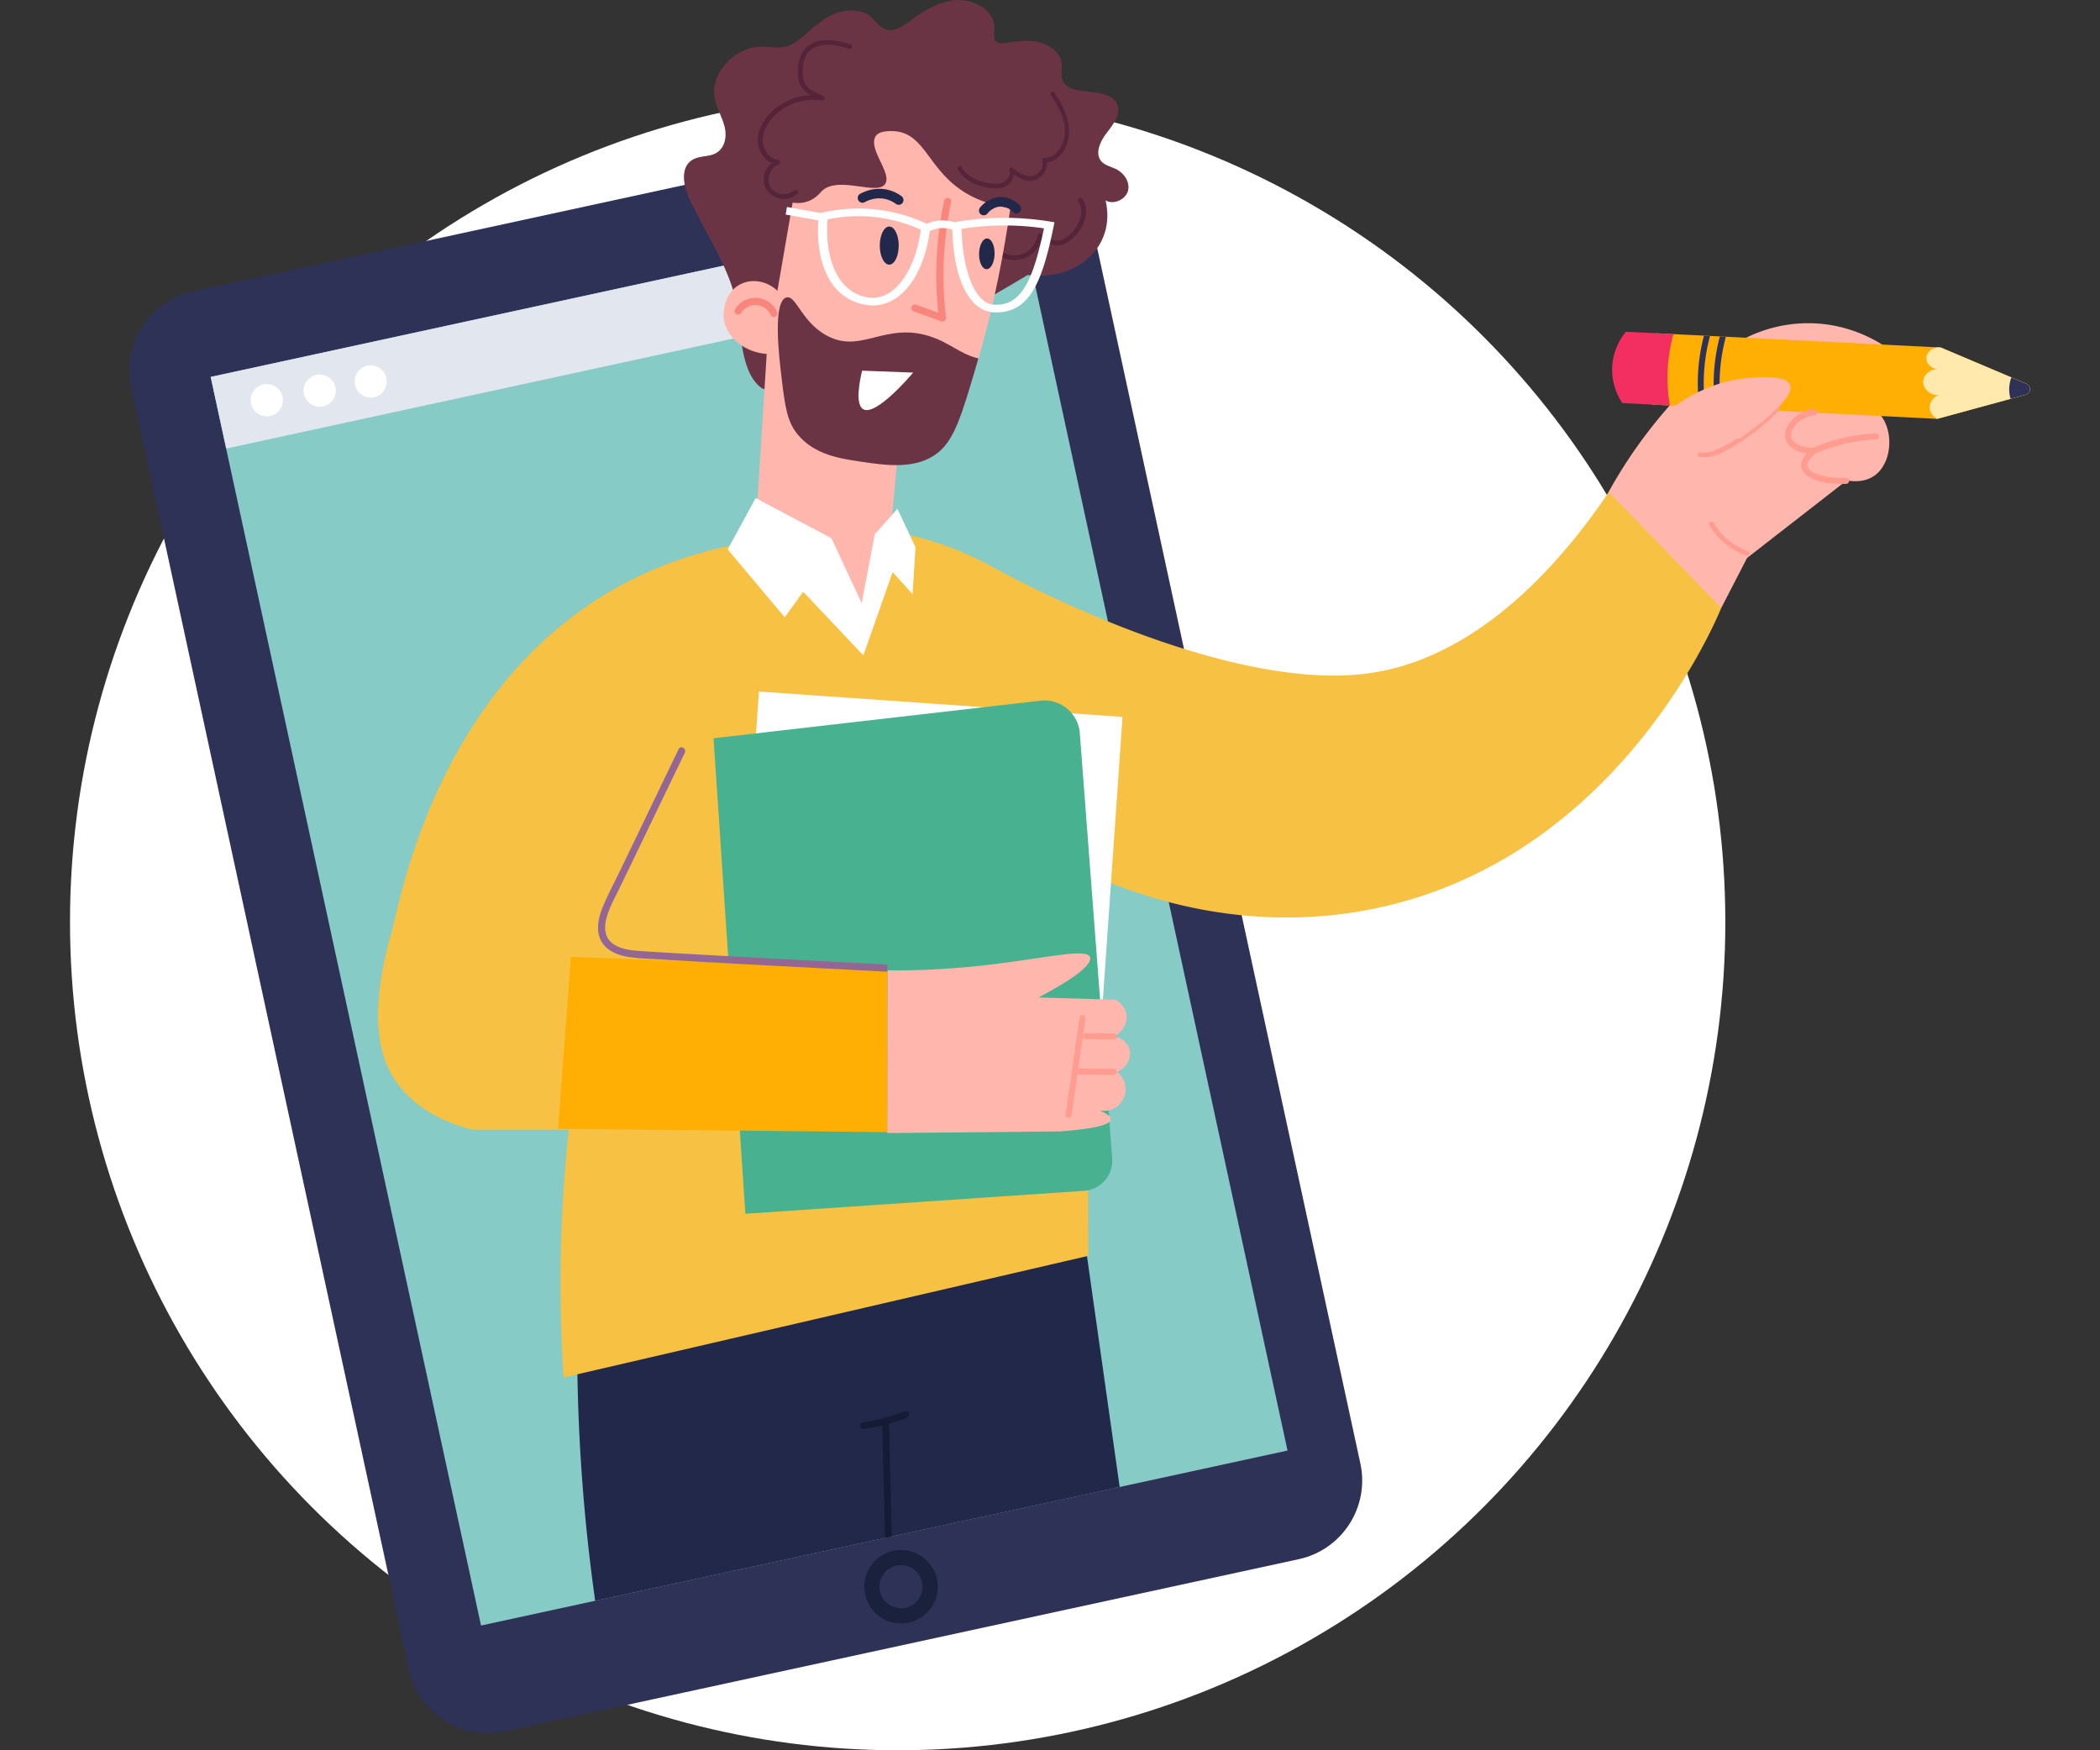 <svg xmlns="http://www.w3.org/2000/svg" width="240" height="200" fill="none"><rect width="100%" height="100%" fill="#333333" stroke="none"/><ellipse cx="94.59" cy="94.66" fill="#fff" rx="94.59" ry="94.66" transform="matrix(-1 0 0 1 197.18 10.68)"/><path fill="#2e3257" d="m123.735 20.68 31.735 146.542c1.076 4.967-2.075 9.866-7.039 10.941L57.67 197.847c-4.964 1.077-9.859-2.077-10.934-7.044L15.002 44.261c-1.076-4.967 2.075-9.866 7.039-10.942l90.761-19.684c4.964-1.076 9.859 2.078 10.933 7.045z"/><path fill="#87cbc7" d="m24.072 43.07 30.903 142.675 92.17-19.994-30.902-142.675z"/><path fill="#e2e6ee" d="m116.251 23.076-92.17 19.993 1.772 8.187 92.171-19.993z"/><path fill="#fff" d="M30.16 43.918a1.843 1.843 0 1 0 .655 3.628 1.843 1.843 0 0 0-.655-3.628zM36.205 42.828a1.843 1.843 0 1 0 .655 3.628 1.843 1.843 0 0 0-.655-3.628zM42.049 41.773a1.843 1.843 0 1 0 .655 3.628 1.843 1.843 0 0 0-.655-3.627z"/><path fill="#1a213d" d="M107.075 180.417a4.203 4.203 0 0 1-3.212 4.992 4.2 4.2 0 0 1-4.988-3.213 4.203 4.203 0 0 1 3.211-4.993 4.201 4.201 0 0 1 4.989 3.214zm-6.504 1.411c.287 1.326 1.6 2.172 2.925 1.884s2.17-1.601 1.882-2.927a2.461 2.461 0 0 0-2.924-1.884 2.463 2.463 0 0 0-1.883 2.927z"/><path fill="#ffb6ad" d="M214.612 47.126c-1.404-1.305-3.639-1.063-4.536-.916-.924.152-1.856.46-2.692.853-.52-1.13-1.038-2.26-1.557-3.392 1.849-1.39 3.698-2.783 5.548-4.175l4.484.378c-1.16-.82-4.357-2.855-8.924-2.94a16.047 16.047 0 0 0-8.544 2.299 55.971 55.971 0 0 0-11.666 12.327 55.53 55.53 0 0 0-4.434 7.66c3.084 3.333 7.147 6.749 12.411 9.321a38.63 38.63 0 0 0 2.019.918l2.938-5.696L211 54.94a.455.455 0 0 1-.014-.032l-.015-.033c.595.12 2.002.31 3.179-.475 2.21-1.474 2.337-5.536.464-7.276z"/><path fill="#ffaf03" d="m189.212 38.077 32.589 1.631 9.79 4.145c.579.246.523 1.085-.084 1.251l-10.113 2.758-32.589-1.631z"/><path fill="#ffe9ad" d="m221.802 39.708 9.79 4.145c.579.246.523 1.085-.084 1.251l-10.113 2.758c-.046-.022-.771-.395-.849-1.178-.064-.64.333-1.278.984-1.54-1.065.038-1.833-.86-1.732-1.676.086-.685.783-1.296 1.652-1.28-.742-.069-1.281-.635-1.3-1.2-.025-.687.715-1.41 1.652-1.28z"/><path fill="#f32f61" d="M191.249 38.18a18.6 18.6 0 0 0-.407 8.152l-5.431-.272a6.867 6.867 0 0 1-1.166-3.917c.038-2.267 1.206-3.792 1.573-4.235 1.811.09 3.622.182 5.431.271z"/><path fill="#2e3257" d="m231.509 45.104-1.728.472a3.849 3.849 0 0 1 .093-2.449l1.719.728c.579.245.523 1.084-.084 1.25zM194.79 42.007a20.695 20.695 0 0 0 .104 4.527l-.69-.035a21.436 21.436 0 0 1 .535-8.146l.692.035a20.88 20.88 0 0 0-.641 3.62zM196.602 42.098a20.82 20.82 0 0 0 .104 4.527l-.689-.035a21.37 21.37 0 0 1 .535-8.146l.692.035a20.882 20.882 0 0 0-.642 3.62z"/><path fill="#ff9c90" d="M214.425 49.52a20.569 20.569 0 0 0-3.262.405 20.615 20.615 0 0 0-3.899 1.222c-1.341.085-2.356-.53-2.531-1.155-.091-.326.016-.767.288-1.18.48-.73 1.331-1.228 2.335-1.363a.347.347 0 0 0 .298-.391.345.345 0 0 0-.39-.299c-1.204.163-2.233.772-2.824 1.67-.386.588-.524 1.226-.376 1.752.236.843 1.224 1.48 2.414 1.635-.621.69-.664 1.225-.617 1.517.175 1.1 1.774 1.852 4.026 1.958.362.017.741.018 1.133 0a.35.35 0 0 0-.031-.696c-2.591.114-4.322-.625-4.443-1.373-.016-.098-.038-.618.975-1.428a19.828 19.828 0 0 1 6.935-1.578.35.35 0 0 0-.031-.696zM194.236 52.215c1.445.234 2.791-.566 3.986-1.28a24.716 24.716 0 0 0 5.068-4.01c.248-.254-.141-.644-.389-.39a24.258 24.258 0 0 1-3.84 3.217c-.688.464-1.399.894-2.133 1.282-.772.41-1.651.794-2.545.65-.347-.056-.496.475-.147.531zM195.357 60.01a7.895 7.895 0 0 0 4.243 3.474c.336.116.48-.417.147-.531a7.307 7.307 0 0 1-3.914-3.222c-.179-.306-.654-.028-.475.278z"/><path fill="#ffb6ad" d="M191.115 46.603c2.039-1.487 5.105-3.17 8.98-3.44 1.242-.088 4.016-.281 4.468.797.537 1.278-2.42 3.803-5.802 6.205l-7.646-3.56z"/><path fill="#222849" d="m124.129 142.85-58.152 8.184a209.84 209.84 0 0 0 2.043 31.885l59.942-13-3.833-27.069z"/><path fill="#f7c143" d="M183.867 56.232c-11.739 17.313-22.801 20.158-27.91 20.764-16.207 1.924-39.713-10.685-41.682-11.76-1.941-1.058-6.323-3.56-12.637-4.503-7.099-1.06-12.697.705-15.239 1.09-34.74 5.251-40.564 40.909-41.635 44.661-3.022 10.595-.97 15.02.544 17.156 2.477 3.49 6.36 4.865 8.707 5.447h10.986a164.568 164.568 0 0 0-.584 28.313l59.97-13.899-.056-14.414h.435l1.258-28.568c5.233 2.196 16.929 6.204 31.032 3.307 27.177-5.582 38.564-31.722 39.662-34.363l-12.853-13.23z"/><path fill="#fff" d="M83.256 129h41.758l3.276-47.083-41.557-2.896z"/><path fill="#48b290" d="M123.395 83.64a4.061 4.061 0 0 0-4.498-3.573l-37.35 4.293 3.64 54.334 38.711-2.622a3.455 3.455 0 0 0 3.21-3.71l-3.713-48.72z"/><path fill="#6a3445" d="M84.04 34.056c-1.017-4.023-3.51-7.58-5.271-11.382-.71-1.531-1.076-3.716.527-4.502.752-.37 1.703-.257 2.453-.632 1.084-.541 1.339-1.895 1.079-2.999s-.893-2.115-1.127-3.224c-.61-2.9 2.173-5.983 5.4-5.98.932 0 1.886.215 2.78-.023.717-.19 1.307-.65 1.853-1.116 1.092-.93 2.137-1.95 3.474-2.552 1.337-.603 3.084-.691 4.216.196.656.514 1.094 1.329 1.926 1.542.901.23 1.781-.359 2.509-.897 1.616-1.196 3.423-2.368 5.497-2.48 2.075-.114 4.371 1.298 4.285 3.198-.027.592-.196 1.344.361 1.645.28.152.632.103.953.052 1.274-.204 2.6-.371 3.847-.06 1.248.312 2.405 1.223 2.54 2.4.073.631-.145 1.292.081 1.893.78 2.062 5.023.667 6.166 2.582.66 1.108-.275 2.41-1.084 3.433-.809 1.023-1.489 2.554-.493 3.427.402.352.974.477 1.469.71.985.464 1.687 1.513 1.438 2.501-.249.989-1.631 1.656-2.57 1.115.125.488.748 3.154-1.044 5.574-1.657 2.238-4.727 3.385-7.857 2.945-4.087 2.446-24.004 14.252-29.191 13.312-.701-.127-1.235-.407-1.235-.407-2.669-1.935-2.28-7.514-2.978-10.272z"/><path fill="#562439" d="M97.181 5.045c-1.638-.46-3.675-.917-5.06.404-.615.587-.834 1.423-.91 2.242-.079.859-.051 1.734.51 2.432.25.31.561.55.9.753a6.892 6.892 0 0 0-3.798 1.354c-1.412 1.06-2.693 2.949-2.04 4.78.246.694.747 1.315 1.412 1.624a2.452 2.452 0 0 0-.894 2.168c.128 1.113 1.08 1.86 2.169 1.924a2.286 2.286 0 0 0 1.652-.56c.267-.235-.125-.623-.39-.39-.765.673-2.145.481-2.675-.4-.528-.876-.07-2.194.887-2.557.222-.085.298-.486 0-.532-.73-.11-1.3-.636-1.584-1.308-.315-.744-.213-1.591.12-2.312.691-1.502 2.174-2.566 3.735-3.011a6.23 6.23 0 0 1 2.694-.169c.353.057.475-.398.147-.531-.599-.245-1.228-.513-1.703-.963-.577-.544-.652-1.244-.61-2.003.038-.72.164-1.508.676-2.055.455-.488 1.125-.74 1.78-.8.968-.088 1.917.184 2.838.443.342.096.488-.435.147-.531zM121.715 12.782c-.307-.782-.734-1.495-1.192-2.172-.08-.118-.207-.178-.33-.097-.103.066-.165.257-.087.374.705 1.042 1.368 2.203 1.551 3.524.154 1.116-.152 2.27-.903 3.033-.395.402-.892.619-1.423.578-.148-.011-.284.186-.232.346.251.777-.363 1.529-1.003 1.706-.85.233-1.722-.367-2.389-.893-.174-.138-.412.09-.353.31.166.625-.296 1.196-.792 1.379-.583.215-1.248.113-1.839-.007-1.069-.215-2.188-.69-2.829-1.743-.175-.287-.593-.014-.415.275.596.979 1.531 1.549 2.527 1.848a6.943 6.943 0 0 0 1.601.284c.576.033 1.195-.057 1.661-.474a1.82 1.82 0 0 0 .589-1.11c.754.527 1.671.949 2.53.6.712-.288 1.337-1.105 1.249-1.979.962-.08 1.777-.877 2.195-1.847.548-1.27.379-2.679-.116-3.935zM123.256 23.027c.677 1.094.148 2.485-.62 3.384-.417.487-.974.982-1.633 1.073-.741.102-1.427-.378-2.008-.77-.139-.093-.375-.005-.405.165-.166.943-.817 1.789-1.724 2.127a2.775 2.775 0 0 1-2.793-.547c-.263-.238-.653.15-.39.39.882.8 2.199 1.106 3.328.688a3.353 3.353 0 0 0 2.019-2.14c.454.291.937.55 1.476.625.633.089 1.241-.128 1.748-.505.93-.69 1.663-1.765 1.828-2.924.092-.643-.008-1.287-.352-1.843-.185-.302-.663-.025-.475.278z"/><path fill="#ffb6ad" d="M88.849 33.227c-1.147-1.084-2.767-1.402-4.082-.817-1.681.75-2.176 2.67-2.04 3.95.217 2.06 2.22 3.874 4.897 4.085-.453 7.17-.908 14.342-1.36 21.513l12.653 8.033 2.857-9.123.816-8.714a13.94 13.94 0 0 0 4.898-2.995c2.478-2.348 3.39-5.073 4.082-7.353 2.078-6.85 3.253-13.563 3.898-18.008a15.692 15.692 0 0 1-2.937-.735c-6.636-2.363-6.244-8.085-10.651-8.085-1.045 0-1.585.226-1.809.593-.896 1.467 1.942 4.267 1.074 5.47-.96 1.333-5.43-1.038-7.253.828-.23.235-.66.786-1.47 1.103-.696.273-1.366.25-1.836.183l-1.74 10.072z"/><path fill="#6a3445" d="M106.196 38.407c-4.894-1.53-7.567 1.753-11.201.183-3.357-1.451-3.963-4.97-5.142-4.594-1.565.498-.812 6.807-.55 9.005.407 3.411.635 5.147 1.837 6.616 1.912 2.337 4.822 2.773 7.16 3.124 2.948.442 6.518.977 8.999-1.103 1.815-1.522 2.635-4.292 4.273-9.832.104-.352.188-.647.246-.852-2.164-.513-3.226-1.798-5.621-2.546z"/><path fill="#fff" d="M104.36 42.576c-.301.359-4.17 4.905-5.652 4.212-1.042-.489-.441-3.35-.182-4.432l5.835.22z"/><g fill="#222849"><path d="M98.434 23.148a.543.543 0 0 1-.125-1.003c.544-.298 1.66-.76 3.016-.487a4.284 4.284 0 0 1 1.727.776.545.545 0 0 1-.65.874 3.212 3.212 0 0 0-1.293-.582c-1.017-.205-1.863.146-2.275.374a.539.539 0 0 1-.401.05zM116.262 24.372a.541.541 0 0 1-.514-.16c-.153-.164-.578-.55-1.21-.603-1.001-.084-1.655.747-1.682.784a.546.546 0 0 1-.764.098.546.546 0 0 1-.098-.763c.105-.137 1.076-1.332 2.634-1.203 1.009.084 1.674.688 1.913.943a.545.545 0 0 1-.281.905zM102.708 28.064c0 1.201-.483 2.176-1.079 2.176-.595 0-1.078-.975-1.078-2.176s.483-2.176 1.078-2.176c.596 0 1.079.974 1.079 2.176zM113.665 29.035c-.023.97-.437 1.74-.925 1.723-.488-.018-.866-.819-.842-1.786.023-.97.437-1.74.925-1.723.488.018.866.819.842 1.786z"/></g><path fill="#f9867d" d="M107.71 36.736a.423.423 0 0 1-.138-.023l-3.176-1.138a.41.41 0 0 1 .275-.77l2.56.918a40.803 40.803 0 0 1 .676-12.793.408.408 0 1 1 .798.17 40.079 40.079 0 0 0-.59 13.177.412.412 0 0 1-.405.459zM88.443 36.223a.41.41 0 0 1-.373-.24 1.922 1.922 0 0 0-1.57-1.124 1.933 1.933 0 0 0-1.793.899.408.408 0 0 1-.692-.433 2.718 2.718 0 0 1 2.56-1.28 2.74 2.74 0 0 1 2.24 1.601.407.407 0 0 1-.372.577z"/><path fill="#ffaf03" d="m65.247 109.338 36.174 1.322v18.707l-37.642-.378 1.47-19.651z"/><path fill="#fff" d="m83.163 62.78 3.201-5.869c2.887 1.532 5.775 3.062 8.662 4.593l3.448 7.416 1.503-7.874 2.587-2.91 2.068 4.405-.34 5.347-2.28-2.51c-1.115 3.17-2.228 6.343-3.343 9.514l-6.883-7.276-2.104 2.92-6.52-7.757zM120.009 25.315a32.25 32.25 0 0 0-10.758.054l-.182.032a4.43 4.43 0 0 0-3.161.171 18.221 18.221 0 0 0-6.497-1.695 18.48 18.48 0 0 0-5.473.429l-.135.03-3.865-.684-.149.865 3.733.66c-.35 5.507 1.789 9.201 5.65 9.687.154.02.307.031.46.035a4.69 4.69 0 0 0 2.679-.771c2.018-1.302 3.449-4.105 3.957-7.72.319-.165.796-.34 1.399-.349.476-.006.878.093 1.176.206.122 5.628 1.959 9.311 4.738 9.427.036 0 .071.002.106.003 3.954.102 5.424-3.402 6.739-9.875l.085-.422-.506-.083zm-18.341 8.12c-.742.478-1.531.67-2.349.565-3.258-.41-5.101-3.902-4.74-8.932a17.26 17.26 0 0 1 4.755-.322 17.04 17.04 0 0 1 5.906 1.506c-.466 3.362-1.792 6.035-3.572 7.183zm11.958 1.385c-2.362-.099-3.648-4.375-3.734-8.667a31.102 31.102 0 0 1 9.419-.061c-1.388 6.633-2.846 8.84-5.683 8.728z"/><path fill="#ffb6ad" d="M124.579 109.361c.132.359-.221.965-1.273 1.79-.98.769-2.517 1.711-4.608 2.826l8.793.266c.135.071 1.034.569 1.231 1.583.194.997-.368 2.08-1.412 2.608.815.128 1.501.645 1.742 1.35.335.979-.218 2.208-1.384 2.705a2.486 2.486 0 0 1 .765 2.977 2.481 2.481 0 0 1-2.742 1.425c.862.385 1.279.729 1.252 1.033-.057.624-1.99 1.077-5.801 1.36l-19.732.187.024-18.59c2.145.02 5.645-.026 9.953-.461 7.305-.738 12.778-2.179 13.193-1.056z"/><path fill="#ff9c90" d="m127.312 122.141-4.051-.034c-.013 0-.023.005-.035.007l.512-3.583c.05.121.168.206.308.208l3.26.034h.004a.34.34 0 0 0 .004-.679l-3.26-.033h-.004a.335.335 0 0 0-.264.136l.26-1.83a.338.338 0 1 0-.669-.096l-1.583 11.082a.34.34 0 0 0 .287.383c.017.002.033.004.048.004a.34.34 0 0 0 .335-.291l.67-4.692a.38.38 0 0 0 .122.026l4.051.033h.003a.34.34 0 0 0 .002-.678z"/><path fill="#946695" d="M101.42 110.215c-4.734-.242-9.466-.486-14.2-.741-3.655-.196-7.309-.395-10.963-.61-1.013-.06-2.026-.121-3.038-.19-.805-.055-1.608-.131-2.372-.416-.542-.201-1.07-.531-1.374-1.036-.35-.58-.37-1.286-.244-1.936.245-1.274.904-2.433 1.466-3.588.655-1.342 1.305-2.686 1.954-4.03 1.47-3.047 2.935-6.094 4.404-9.14l1.215-2.518c.227-.471-.476-.886-.705-.412-1.575 3.26-3.145 6.525-4.717 9.788a2582.33 2582.33 0 0 1-2.047 4.24c-.593 1.223-1.234 2.433-1.774 3.682-.543 1.253-1 2.754-.392 4.068.535 1.159 1.79 1.711 2.978 1.936 1.096.206 2.241.223 3.354.291 3.368.206 6.74.391 10.109.573 5.339.289 10.679.567 16.019.84l.33.017v-.818z"/><path fill="#151b35" d="m101.677 165.497-.07-2.816c.68-.193 1.351-.417 2.01-.677.196-.077.333-.261.273-.48-.051-.185-.282-.349-.479-.272a21.255 21.255 0 0 1-4.838 1.274c-.209.029-.322.295-.272.479.062.225.27.302.479.273.691-.097 1.375-.23 2.053-.394l.253 10.27.064 2.58.775-.167-.25-10.069z"/></svg>